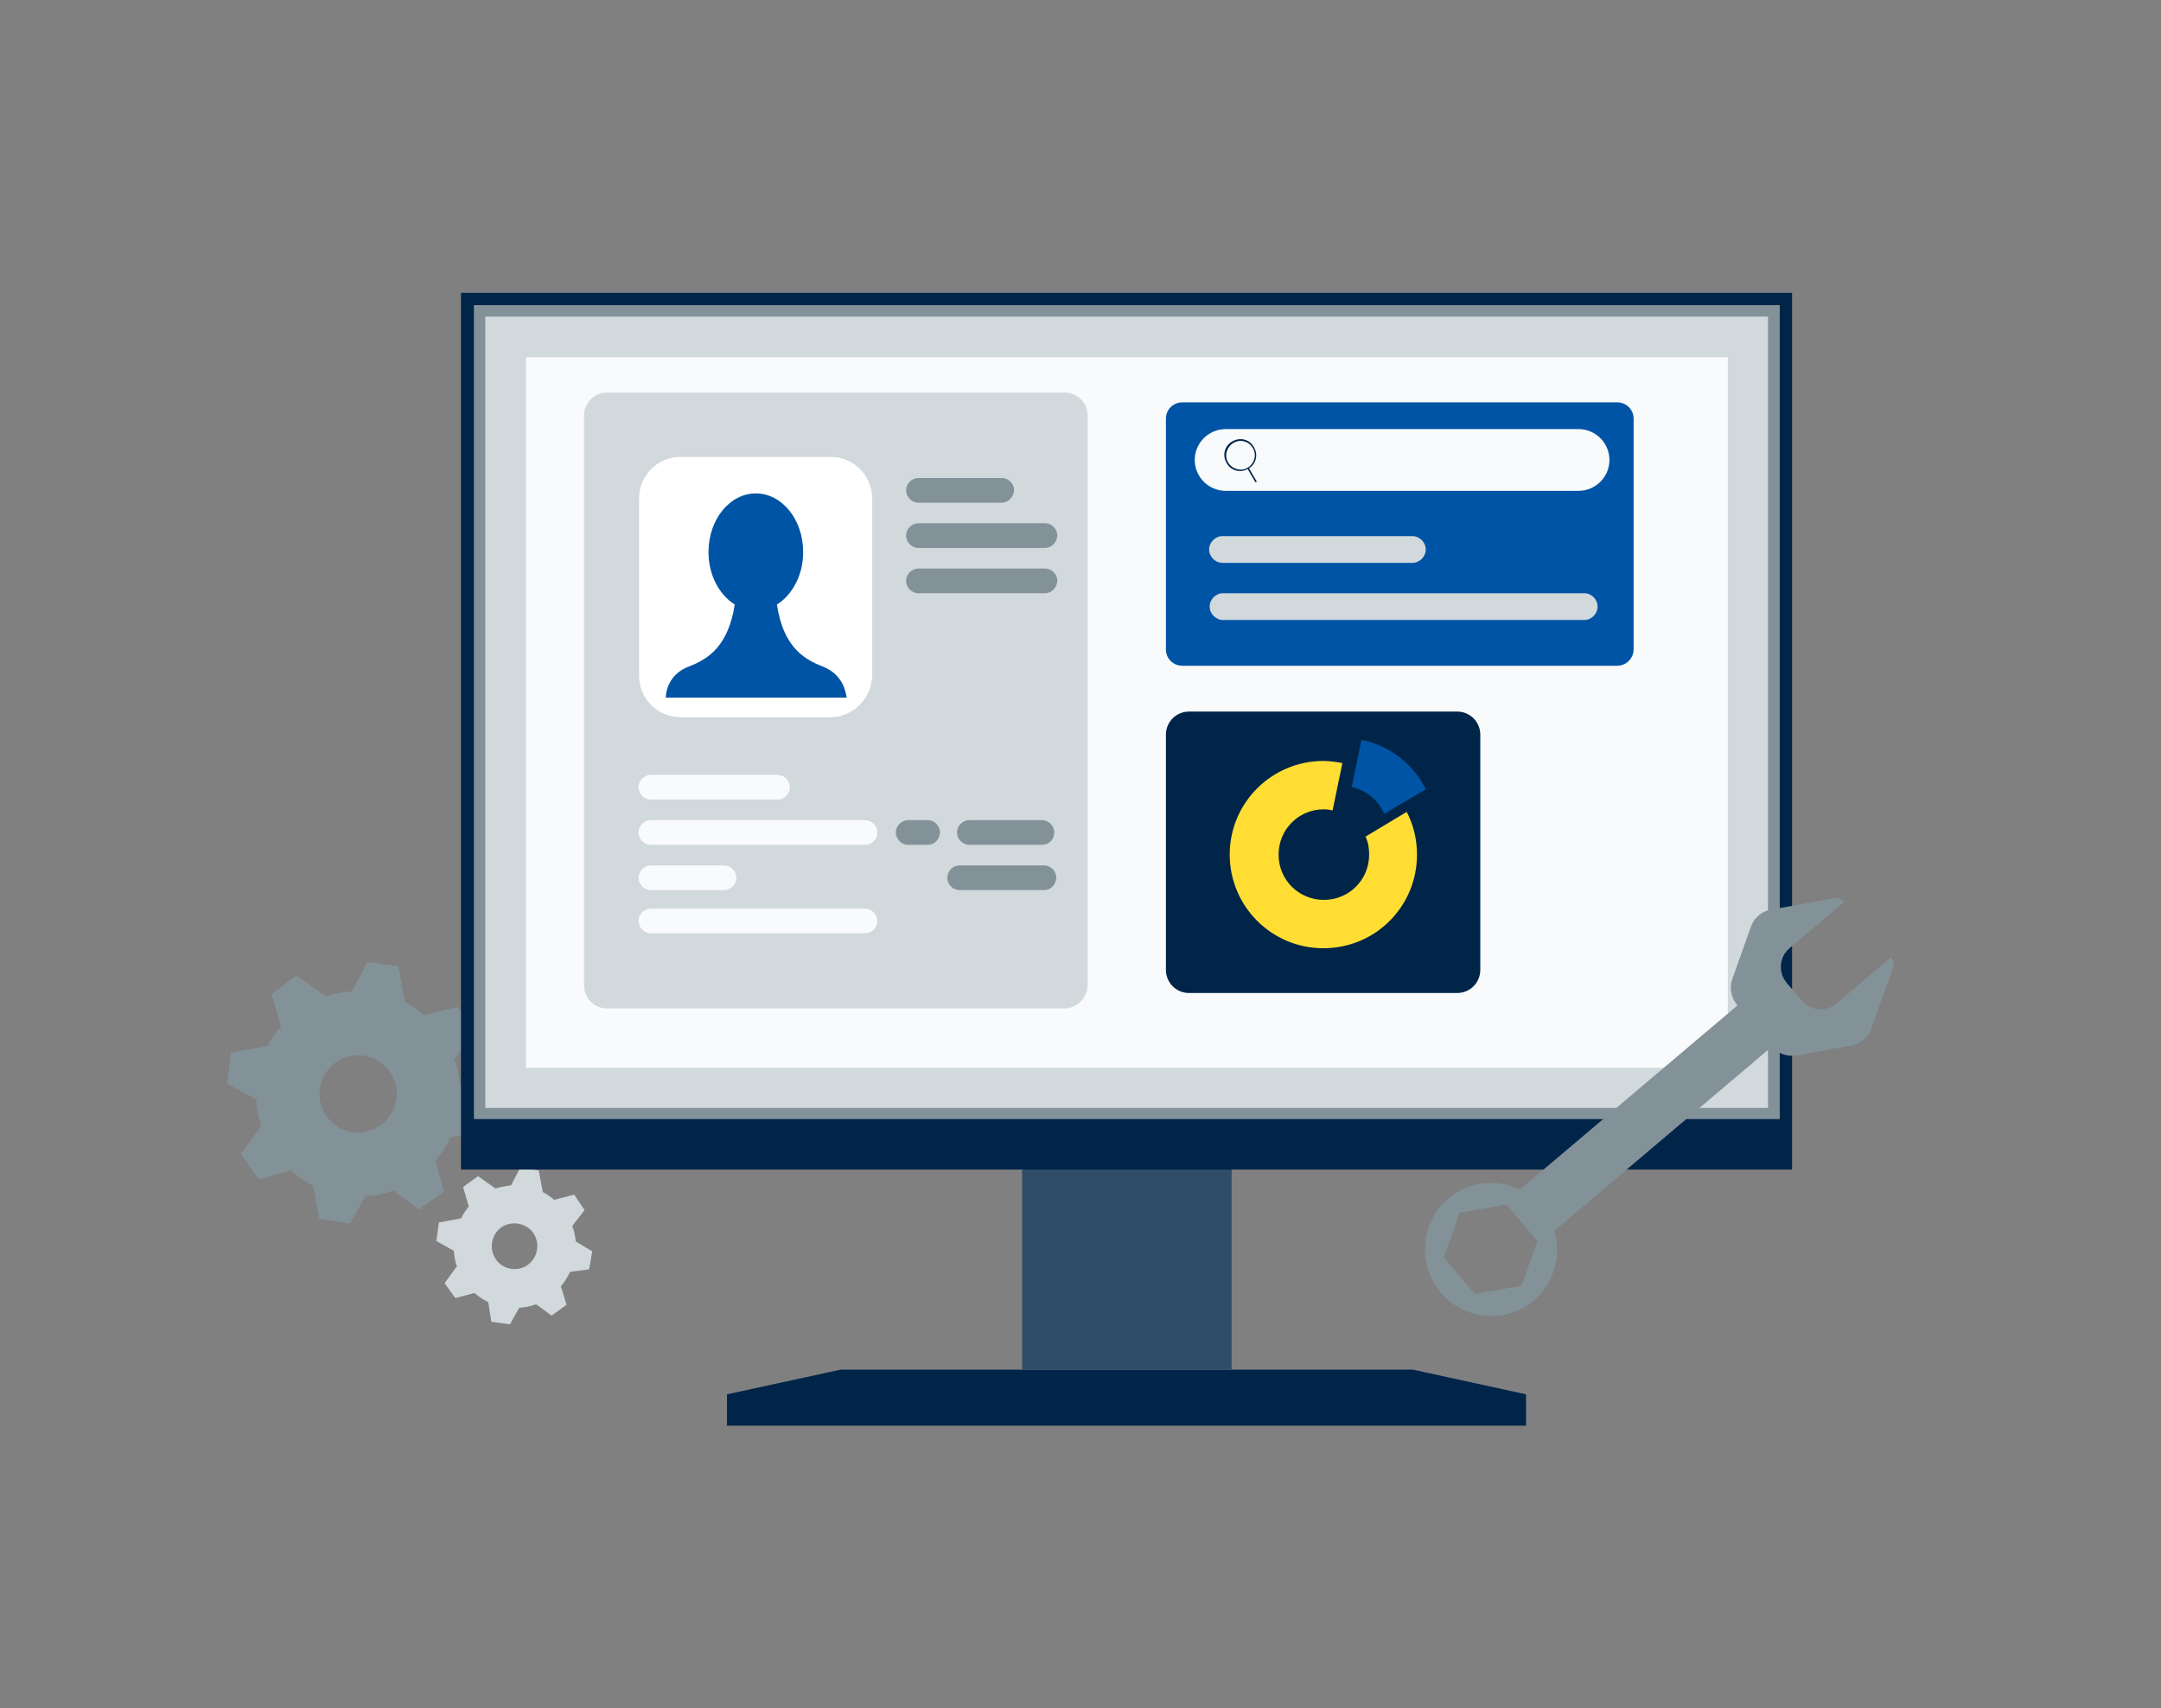 <svg width="420" height="332" viewBox="0 0 420 332" fill="none" xmlns="http://www.w3.org/2000/svg">
<rect x="0" y="0" width="420" height="332" fill="#808080" stroke="none"/>
<path d="M84.602 225.6C85.802 224.2 86.802 222.6 87.602 221L93.802 220.1L94.802 214.2L89.402 211C89.302 209.3 88.902 207.6 88.302 205.9L92.302 200.7L88.902 195.7L82.402 197.3C81.202 196.3 80.002 195.5 78.702 194.8L77.402 187.8L71.402 187L68.402 192.7C66.702 192.8 65.002 193.1 63.402 193.7L57.602 189.6L52.802 193.2L54.602 199.5C53.602 200.7 52.702 201.9 52.002 203.3L44.902 204.6L44.102 210.6L49.802 213.7C49.902 215.4 50.202 217.1 50.802 218.8L46.802 224.3L50.302 229.2L56.502 227.5C57.902 228.7 59.402 229.7 60.902 230.5L62.002 236.9L68.002 237.8L71.002 232.5C72.902 232.4 74.702 232 76.502 231.4L81.402 235.1L86.302 231.6L84.602 225.6ZM64.202 217.8C61.302 214.8 61.402 210.1 64.402 207.2C67.402 204.3 72.102 204.4 75.002 207.4C77.902 210.4 77.802 215.1 74.802 218C71.802 220.9 67.002 220.8 64.202 217.8Z" fill="#839299"/>
<path d="M109.005 250C109.705 249.2 110.305 248.2 110.805 247.2L114.505 246.7L115.105 243.2L111.905 241.3C111.805 240.3 111.605 239.2 111.205 238.3L113.605 235.2L111.605 232.2L107.705 233.2C107.005 232.6 106.305 232.1 105.505 231.7L104.705 227.5L101.105 227L99.305 230.4C98.305 230.5 97.305 230.7 96.305 231L92.905 228.6L90.005 230.7L91.105 234.5C90.505 235.2 90.005 236 89.605 236.8L85.305 237.6L84.805 241.2L88.205 243.1C88.305 244.1 88.405 245.1 88.805 246.1L86.405 249.4L88.505 252.3L92.205 251.3C93.005 252 93.905 252.6 94.905 253.1L95.505 256.9L99.105 257.4L100.905 254.2C102.005 254.1 103.105 253.9 104.205 253.5L107.205 255.7L110.105 253.6L109.005 250ZM96.805 245.3C95.105 243.5 95.205 240.7 96.905 239C98.605 237.3 101.505 237.4 103.205 239.1C104.905 240.9 104.805 243.7 103.105 245.4C101.405 247.1 98.505 247.1 96.805 245.3Z" fill="#D2D9DC"/>
<path d="M198.656 215.226V266.126H239.356V215.226H198.656Z" fill="#002548"/>
<path opacity="0.19" d="M198.656 215.226V266.126H239.356V215.226H198.656Z" fill="#F9FAFB"/>
<path d="M141.297 277.1V271L163.397 266.2H274.597L296.597 271V277.1H141.297Z" fill="#002548"/>
<path d="M348.297 227.315L348.297 56.915L89.597 56.915L89.597 227.315L348.297 227.315Z" fill="#002548"/>
<path d="M345.902 59.3H92.102V217.5H345.902V59.3Z" fill="#839299"/>
<path d="M343.617 215.336V61.536L94.317 61.536L94.317 215.336L343.617 215.336Z" fill="#D2D9DC"/>
<path d="M335.812 207.536V69.436L102.213 69.436L102.213 207.536L335.812 207.536Z" fill="#F9FAFB"/>
<path d="M314.302 129.4H229.802C228.002 129.4 226.602 128 226.602 126.2V81.4C226.602 79.6 228.002 78.2 229.802 78.2H314.302C316.102 78.2 317.502 79.6 317.502 81.4V126.2C317.502 128 316.002 129.4 314.302 129.4Z" fill="#0054A6"/>
<path d="M306.803 95.4H238.203C234.903 95.4 232.203 92.7 232.203 89.4C232.203 86.1 234.903 83.4 238.203 83.4H306.803C310.103 83.4 312.803 86.1 312.803 89.4C312.803 92.7 310.103 95.4 306.803 95.4Z" fill="#F9FAFB"/>
<path d="M242.601 91.1C241.101 92 239.201 91.5 238.401 90C237.501 88.5 238.001 86.6 239.501 85.8C241.001 84.9 242.901 85.4 243.701 86.9C244.601 88.4 244.101 90.3 242.601 91.1ZM239.701 86.1C238.401 86.9 237.901 88.6 238.701 89.9C239.501 91.2 241.201 91.7 242.501 90.9C243.801 90.1 244.301 88.4 243.501 87.1C242.701 85.7 241.001 85.3 239.701 86.1Z" fill="#002548"/>
<path d="M242.704 90.936L242.445 91.087L244.012 93.762L244.271 93.611L242.704 90.936Z" fill="#002548"/>
<path d="M274.5 109.4H237.6C236.2 109.4 235 108.2 235 106.8C235 105.4 236.2 104.2 237.6 104.2H274.5C275.9 104.2 277.1 105.4 277.1 106.8C277.1 108.2 275.9 109.4 274.5 109.4Z" fill="#D2D9DC"/>
<path d="M307.902 120.5H237.702C236.302 120.5 235.102 119.3 235.102 117.9C235.102 116.5 236.302 115.3 237.702 115.3H307.902C309.302 115.3 310.502 116.5 310.502 117.9C310.502 119.3 309.302 120.5 307.902 120.5Z" fill="#D2D9DC"/>
<path d="M206.9 196H118C115.5 196 113.5 194 113.5 191.5V80.8C113.5 78.3 115.5 76.3 118 76.3H206.9C209.4 76.3 211.4 78.3 211.4 80.8V191.5C211.3 194 209.3 196 206.9 196Z" fill="#D2D9DC"/>
<path d="M161.403 139.4H132.303C127.803 139.4 124.203 135.8 124.203 131.3V96.9C124.203 92.4 127.803 88.8 132.303 88.8H161.403C165.903 88.8 169.503 92.4 169.503 96.9V131.2C169.503 135.7 165.803 139.4 161.403 139.4Z" fill="white"/>
<path d="M159.799 129.5C155.899 128 152.199 125.4 150.999 117.5C153.999 115.6 156.099 111.8 156.099 107.3C156.099 101 151.999 95.9 146.899 95.9C141.799 95.9 137.699 101 137.699 107.3C137.699 111.8 139.799 115.6 142.799 117.5C141.599 125.3 137.899 128 133.999 129.5C129.299 131.2 129.399 135.6 129.399 135.6H164.599C164.399 135.6 164.499 131.3 159.799 129.5Z" fill="#0054A6"/>
<path d="M194.702 97.7H178.502C177.202 97.7 176.102 96.6 176.102 95.3C176.102 94 177.202 92.9 178.502 92.9H194.702C196.002 92.9 197.102 94 197.102 95.3C197.002 96.6 196.002 97.7 194.702 97.7Z" fill="#839299"/>
<path d="M203.102 106.5H178.502C177.202 106.5 176.102 105.4 176.102 104.1C176.102 102.8 177.202 101.7 178.502 101.7H203.102C204.402 101.7 205.502 102.8 205.502 104.1C205.402 105.4 204.402 106.5 203.102 106.5Z" fill="#839299"/>
<path d="M203.102 115.3H178.502C177.202 115.3 176.102 114.2 176.102 112.9C176.102 111.6 177.202 110.5 178.502 110.5H203.102C204.402 110.5 205.502 111.6 205.502 112.9C205.402 114.2 204.402 115.3 203.102 115.3Z" fill="#839299"/>
<path d="M151.102 155.4H126.502C125.202 155.4 124.102 154.3 124.102 153C124.102 151.7 125.202 150.6 126.502 150.6H151.102C152.402 150.6 153.502 151.7 153.502 153C153.502 154.4 152.402 155.4 151.102 155.4Z" fill="#F9FAFB"/>
<path d="M168.102 164.2H126.502C125.202 164.2 124.102 163.1 124.102 161.8C124.102 160.5 125.202 159.4 126.502 159.4H168.102C169.402 159.4 170.502 160.5 170.502 161.8C170.502 163.2 169.402 164.2 168.102 164.2Z" fill="#F9FAFB"/>
<path d="M168.102 181.4H126.502C125.202 181.4 124.102 180.3 124.102 179C124.102 177.7 125.202 176.6 126.502 176.6H168.102C169.402 176.6 170.502 177.7 170.502 179C170.502 180.4 169.402 181.4 168.102 181.4Z" fill="#F9FAFB"/>
<path d="M140.702 173H126.502C125.202 173 124.102 171.9 124.102 170.6C124.102 169.3 125.202 168.2 126.502 168.2H140.702C142.002 168.2 143.102 169.3 143.102 170.6C143.102 172 142.002 173 140.702 173Z" fill="#F9FAFB"/>
<path d="M202.902 173H186.502C185.202 173 184.102 171.9 184.102 170.6C184.102 169.3 185.202 168.2 186.502 168.2H202.902C204.202 168.2 205.302 169.3 205.302 170.6C205.202 172 204.202 173 202.902 173Z" fill="#839299"/>
<path d="M180.302 164.2H176.502C175.202 164.2 174.102 163.1 174.102 161.8C174.102 160.5 175.202 159.4 176.502 159.4H180.302C181.602 159.4 182.702 160.5 182.702 161.8C182.602 163.2 181.602 164.2 180.302 164.2Z" fill="#839299"/>
<path d="M202.5 164.2H188.4C187.1 164.2 186 163.1 186 161.8C186 160.5 187.1 159.4 188.4 159.4H202.5C203.8 159.4 204.9 160.5 204.9 161.8C204.9 163.2 203.8 164.2 202.5 164.2Z" fill="#839299"/>
<path d="M283.202 193H231.102C228.602 193 226.602 191 226.602 188.5V142.8C226.602 140.3 228.602 138.3 231.102 138.3H283.202C285.702 138.3 287.702 140.3 287.702 142.8V188.5C287.702 191 285.702 193 283.202 193Z" fill="#002548"/>
<path d="M265.4 162.6C265.9 163.7 266.1 164.8 266.1 166.1C266.1 171 262.2 174.9 257.3 174.9C252.4 174.9 248.5 171 248.5 166.1C248.5 161.2 252.4 157.3 257.3 157.3C257.9 157.3 258.5 157.4 259 157.5L260.9 148.3C259.7 148.1 258.5 147.9 257.2 147.9C247.2 147.9 239 156 239 166.1C239 176.1 247.1 184.3 257.2 184.3C267.3 184.3 275.4 176.2 275.4 166.1C275.4 163.1 274.7 160.3 273.4 157.8L265.4 162.6Z" fill="#FFDD33"/>
<path d="M264.603 143.8L262.703 153C265.603 153.6 267.903 155.5 269.003 158.2L277.103 153.4C274.703 148.5 270.103 144.9 264.603 143.8Z" fill="#0054A6"/>
<path d="M302.103 239.2L344.403 203.4C345.603 204.8 347.403 205.5 349.303 205.1L359.803 203.2C361.603 202.9 363.103 201.6 363.703 199.9L367.903 188.2C368.203 187.5 368.003 186.7 367.503 186.1L357.003 195C354.903 196.8 351.803 196.5 350.103 194.4L347.303 191.1C345.503 189 345.803 185.9 347.903 184.2L358.403 175.3C357.903 174.7 357.103 174.4 356.403 174.6L344.203 176.8C342.403 177.1 340.903 178.4 340.303 180.1L336.703 190.2C336.103 191.9 336.403 193.9 337.603 195.3L337.703 195.4L295.403 231.2C290.803 229 285.103 229.6 281.103 233.3C276.203 237.8 275.603 245.4 279.603 250.7C284.103 256.6 292.603 257.5 298.203 252.7C302.103 249.2 303.503 243.9 302.103 239.2ZM286.603 251.5L280.603 244.4L283.703 235.7L292.803 234.1L298.803 241.2L295.703 249.9L286.603 251.5Z" fill="#839299"/>
</svg>
